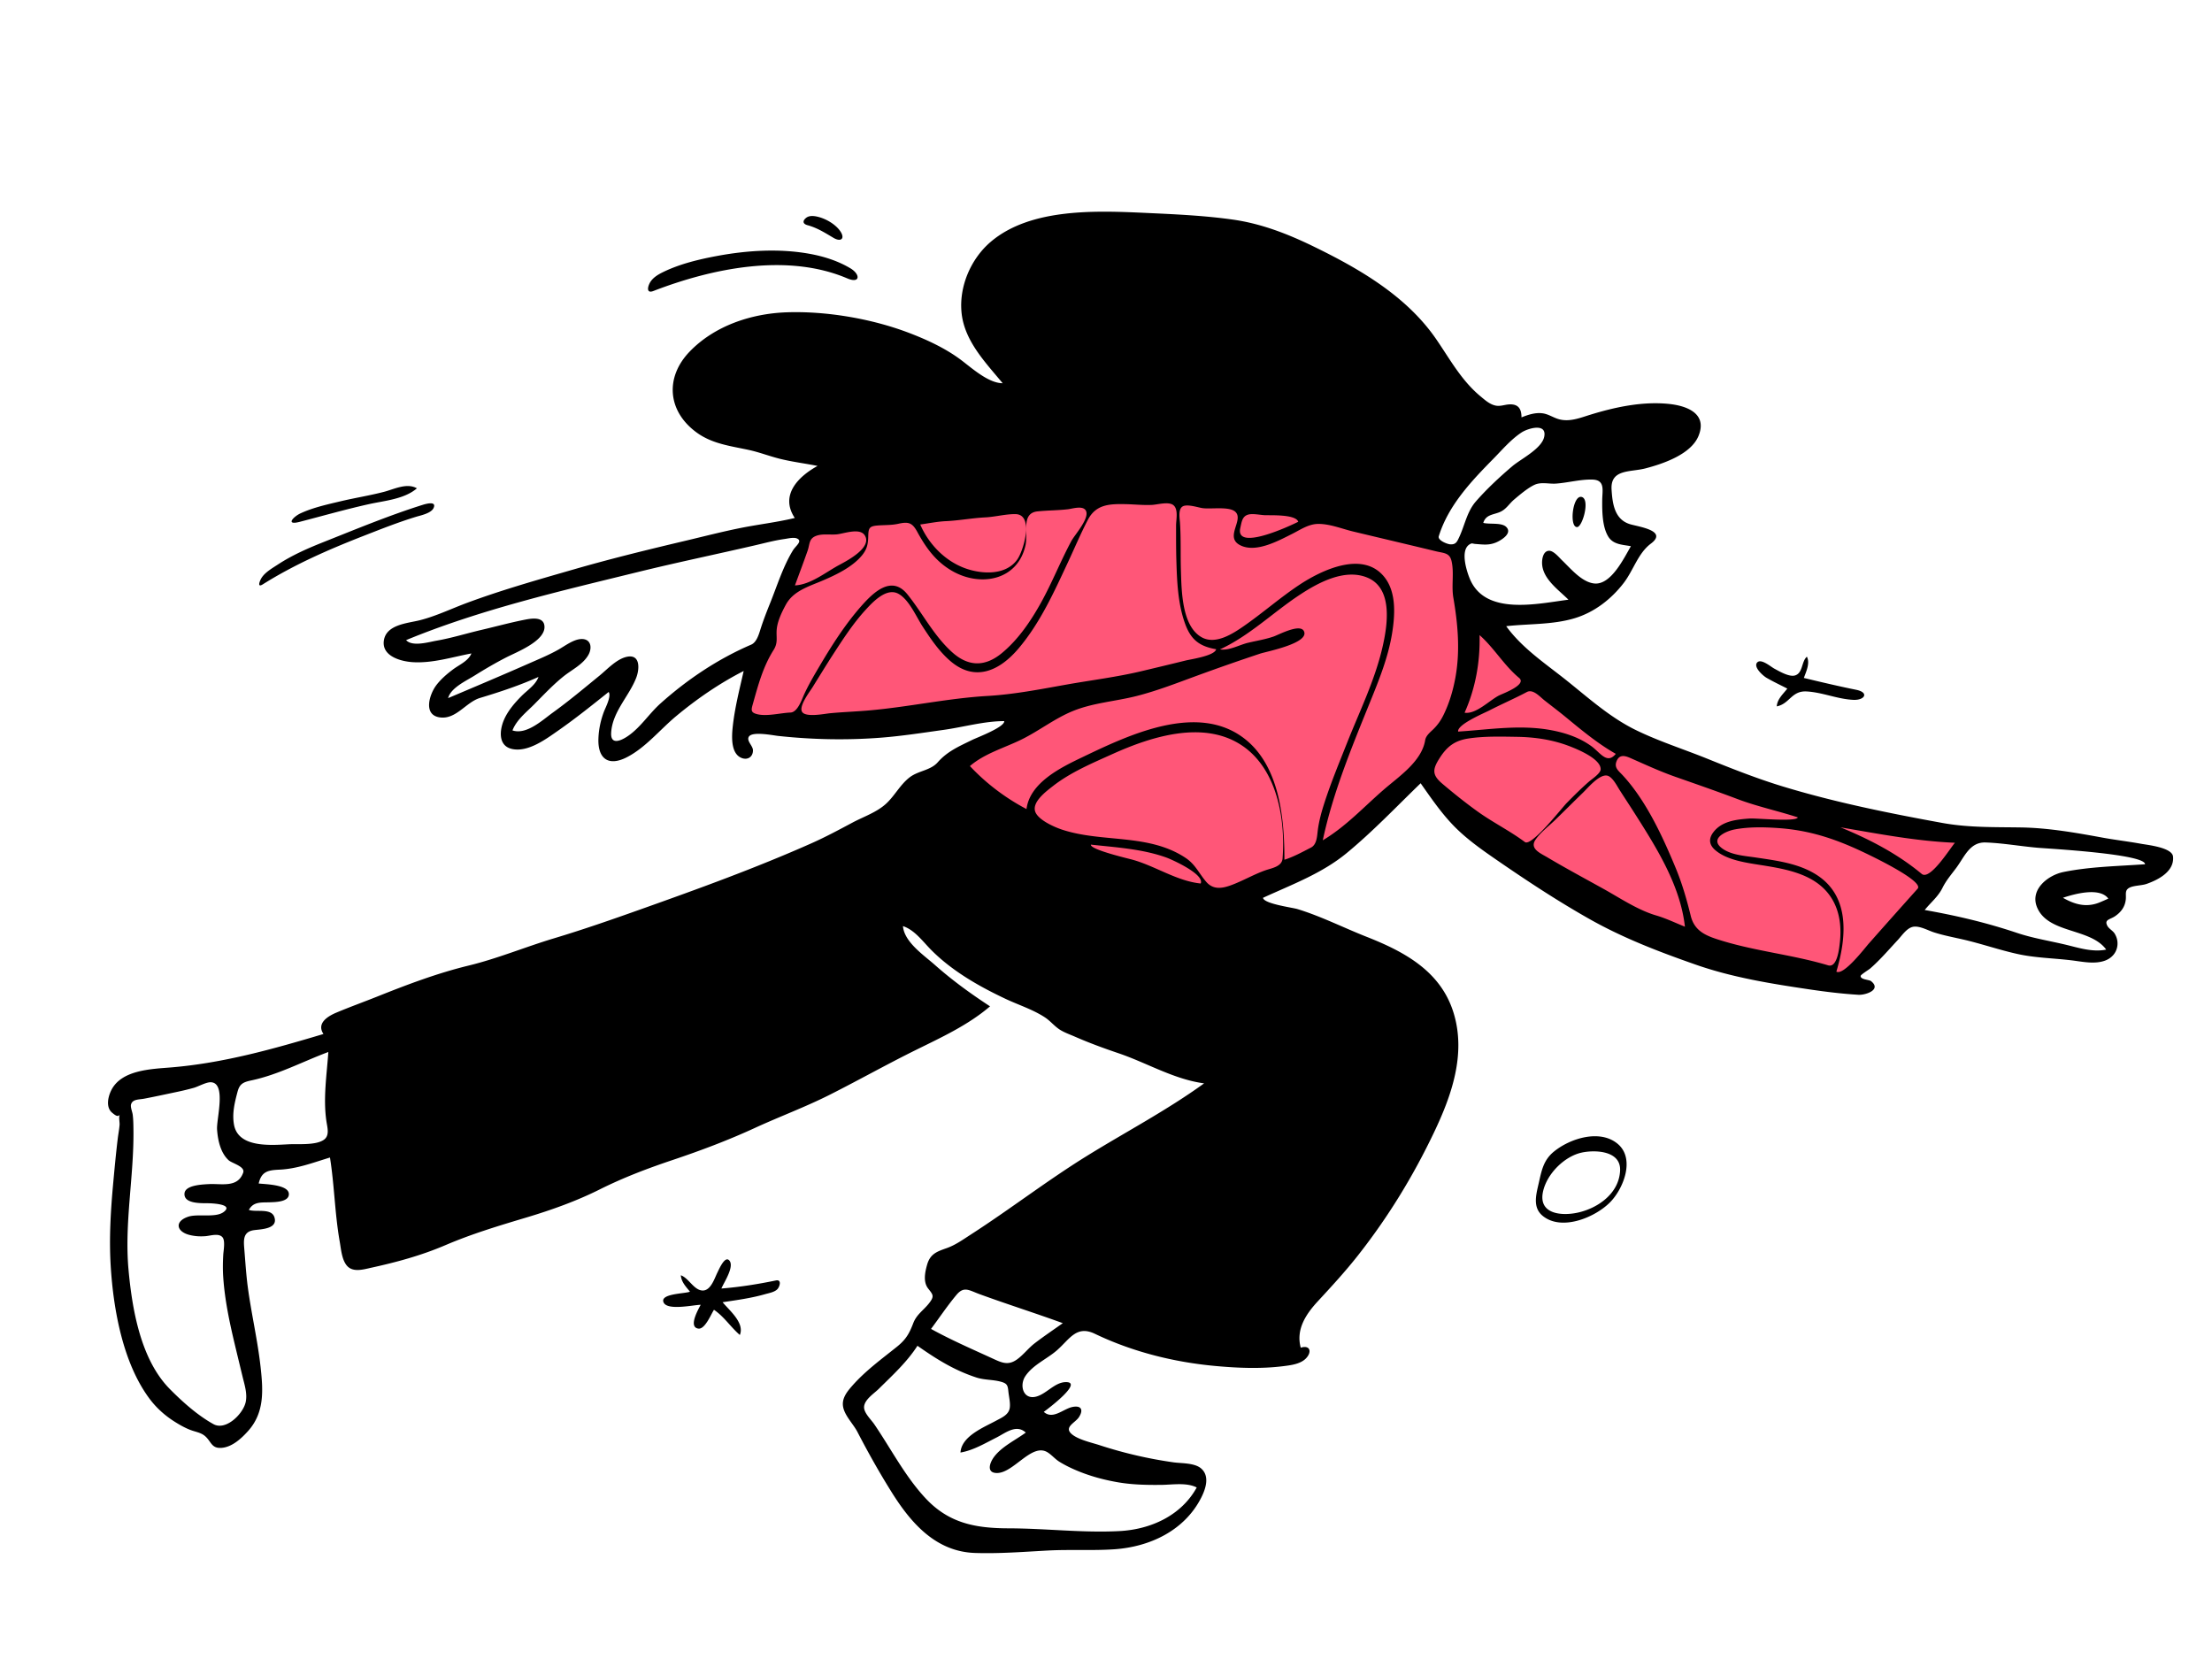 <svg width="1024" height="768" xmlns="http://www.w3.org/2000/svg"><g fill="none" fill-rule="evenodd"><path d="M344 337.466c5.023-19.531 9.757-39.487 17.21-58.257 4.665-11.746 9.608-23.385 14.559-35.012.686-1.614.976-3.17 2.312-3.974 1.784-1.073 5.476-1.05 7.489-1.419 28.597-5.245 57.49-9.248 86.48-11.5 33.082-2.57 65.334-1.394 98.068 3.997 27.995 4.61 55.713 10.964 83.129 18.24a937.062 937.062 0 0112.07 3.284c1.872.523 4.978.79 6.61 1.882 3.487 2.334 4.67 11.897 5.976 15.948 1.751 5.43 2.77 12.89 6.146 17.51 5.026 6.877 12.676 12.842 18.906 18.559 21.742 19.951 45.575 38.151 73.654 48.015 43.44 15.26 89.248 24.824 134.249 34.28 1.047.22 2.095.439 3.142.656l-34.948 38.7-19.702 21.817c-3.377 3.74-3.007 4.406-7.782 3.365-23.929-5.221-47.815-10.913-71.31-17.85-11.518-3.401-23.234-6.932-33.95-12.44-14.75-7.581-28.594-16.953-42.068-26.578-12.045-8.605-23.807-17.607-35.357-26.864-2.277-1.824-10.493-10.621-13.158-10.048-2.298.494-6.277 5.724-7.96 7.247-4.45 4.03-8.92 8.04-13.416 12.017-7.157 6.328-14.466 14.08-22.825 18.842-8.809 5.02-18.905 8.44-28.202 12.438a6537.056 6537.056 0 01-15.57 6.665c-1.356.578-3.248 1.836-4.71 1.867-4.329.092-10.613-3.426-14.627-4.796-10.312-3.52-20.549-7.264-30.68-11.277-21.63-8.57-45.402-17.883-63.204-33.305-3.106-2.69-6.14-5.702-8.196-9.296-.713-1.246-1.773-2.981-1.846-4.453-.116-2.346 1.203-2.806 3.165-4.273 10.126-7.568 21.043-14.164 31.78-20.815 2.524-1.562 5.052-3.118 7.588-4.658l-125.461 10.075-17.561 1.41" fill="#FF5678"/><path d="M530.821 98.582c13.255.605 26.844 1.221 39.984 3.087 13.097 1.858 25.32 6.613 37.158 12.37 21.345 10.381 43.16 23 56.889 42.966 6.419 9.336 11.655 19.11 20.514 26.46 2.073 1.718 4.332 3.784 7.083 4.31 2.187.418 4.116-.467 6.258-.573 4.088-.203 5.637 1.952 5.637 6.013 3.068-1.225 6.41-2.333 9.756-1.883 2.797.377 5.022 2.064 7.708 2.773 4.847 1.28 9.591-.634 14.201-2.06 11.643-3.603 24.432-6.331 36.665-5.046 8.057.847 17.821 4.34 13.649 14.72-3.46 8.608-16.4 12.966-24.572 15.108-6.951 1.822-16.298.196-15.71 9.787.41 6.694 1.423 13.876 8.539 16.048 3.9 1.191 17.724 2.966 9.652 9.006-5.96 4.461-8.042 12.313-12.576 18.21-5.779 7.516-13.613 13.592-22.77 16.335-10.248 3.07-21.091 2.481-31.617 3.672 7.414 10.23 18.118 17.267 27.861 25.047 10.244 8.18 20.128 17.12 31.985 22.951 10.627 5.227 22.108 8.856 33.084 13.288 11.528 4.655 23.137 9.256 35.036 12.883 24.002 7.314 49.25 12.423 73.926 16.91 12.177 2.215 24.117 1.89 36.418 2.087 12.618.203 25.228 2.415 37.614 4.687 6.005 1.103 12.067 1.798 18.07 2.895 2.882.527 14.286 1.688 14.695 5.908.666 6.872-6.767 10.724-12.21 12.64-2.325.82-6.068.7-8.081 1.826-2.178 1.218-1.328 3.01-1.577 5.368-.363 3.427-2.197 5.892-5.008 7.793-2.312 1.564-5.099 1.502-3.505 4.464.735 1.365 2.574 2.226 3.422 3.666.969 1.643 1.415 3.445 1.218 5.336-.345 3.31-2.532 5.836-5.582 7.007-4.876 1.871-10.598.547-15.592-.06-8.357-1.017-16.837-1.119-25.082-2.947-8.597-1.906-16.962-4.843-25.569-6.795-4.413-1-8.835-1.84-13.148-3.228-2.806-.902-6.862-3.247-9.851-2.512-2.8.687-4.988 4.067-6.818 6.03-2.527 2.706-4.972 5.486-7.54 8.155-1.7 1.767-3.445 3.498-5.302 5.102-.604.521-4.333 2.801-4.385 3.413-.145 1.73 3.926 1.7 4.797 2.387 5.067 4.004-2.546 6.538-5.831 6.337-7.572-.462-15.182-1.391-22.682-2.503-17.856-2.649-35.661-5.508-52.734-11.489-16.887-5.916-33.366-12.208-48.985-21.026-14.993-8.463-29.494-18.031-43.656-27.811-6.871-4.746-13.79-9.663-19.593-15.71-5.674-5.912-10.3-12.7-15.006-19.382-11.269 10.883-22.114 22.328-34.22 32.305-11.515 9.49-25.358 14.56-38.752 20.724.434 2.8 13.525 4.478 15.916 5.206 10.92 3.322 21.4 8.654 32.02 12.835 17.67 6.956 34.434 16.008 40.319 35.326 5.785 18.994-.925 38.113-9.11 55.272-9.659 20.255-21.132 39.016-35.002 56.674-5.9 7.513-12.256 14.428-18.73 21.423-5.524 5.97-10.26 13.04-7.945 21.523 4.445-1.39 5.26 2.078 2.353 5.015-2.583 2.61-7.048 3.116-10.498 3.548-10.457 1.311-21.26.848-31.728-.126-19.062-1.776-38.166-6.586-55.424-14.864-8.586-4.118-11.693 2.522-17.598 7.665-4.646 4.046-11.043 6.669-14.574 11.904-2.904 4.307-1.008 11.112 5.025 9.498 4.695-1.256 8.466-6.492 13.438-6.694 8.825-.358-7.825 12.232-9.956 13.769 4.218 3.771 9-1.4 13.253-2.264 4.079-.828 5.218 1.283 3.044 4.683-1.695 2.65-7.019 4.528-3.478 7.753 2.934 2.67 9.439 4.077 13.04 5.247a201.036 201.036 0 0034.117 7.921c3.778.539 9.834.194 12.897 2.872 4.04 3.532 2.092 9.386.047 13.432-7.745 15.328-23.85 22.862-40.39 23.966-10.186.678-20.468.021-30.687.57-11.198.603-22.42 1.498-33.644 1.128-18.043-.594-29.522-13.634-38.517-27.973-5.715-9.111-10.982-18.486-15.93-28.032-1.932-3.73-5.979-7.594-6.667-11.784-.621-3.773 1.786-6.798 4.125-9.468 6.155-7.024 13.56-12.385 20.795-18.19 4.131-3.313 5.72-6.057 7.558-10.88 1.55-4.06 4.526-5.795 7.148-9.035 2.883-3.564 1.978-4.194-.271-7.106-2.353-3.05-1.429-7.543-.44-10.994 1.417-4.95 4.458-6.04 8.998-7.636 4.14-1.454 7.65-4.006 11.322-6.373 18.134-11.692 35.22-24.923 53.579-36.29 18.112-11.213 37.04-21.119 54.327-33.632-14.037-1.887-26.412-9.465-39.654-13.953-6.795-2.303-13.526-4.763-20.1-7.645-2.511-1.1-5.437-2.08-7.677-3.698-2.25-1.626-3.98-3.766-6.339-5.304-5.598-3.653-12.254-5.732-18.274-8.579-6.501-3.074-12.918-6.435-18.96-10.347-5.64-3.654-11.055-7.83-15.745-12.654-3.736-3.844-7.369-8.853-12.658-10.619.555 7.365 9.68 13.464 14.681 17.897 8.115 7.192 16.55 13.304 25.622 19.244-10.174 8.716-22.575 14.391-34.49 20.279-13.396 6.618-26.418 13.955-39.76 20.677-11.303 5.694-23.194 10.081-34.683 15.372-12.394 5.708-25.152 10.494-38.084 14.837-11.703 3.93-22.722 8.12-33.765 13.637-10.735 5.363-22.222 9.464-33.706 12.906-12.903 3.867-25.214 7.545-37.624 12.847-11.19 4.78-22.426 7.835-34.27 10.434-3.911.859-8.934 2.434-11.674-1.353-2.077-2.87-2.39-7.295-2.985-10.67-2.283-12.917-2.464-26.04-4.518-38.976-7.795 2.352-15.179 5.246-23.403 5.62-5.17.234-8.312.767-9.6 6.411 2.99.338 13.677.486 13.966 4.721.261 3.821-6.205 3.86-8.498 3.965-4.103.187-7.822-.486-10.012 3.53 3.227 1.191 10.38-.98 11.809 3.358 1.84 5.597-6.52 5.583-9.527 6.034-5.248.786-4.709 4.907-4.35 9.312.474 5.795.832 11.599 1.615 17.365 1.672 12.32 4.537 24.456 5.894 36.822 1.173 10.693 1.83 20.963-5.814 29.483-3.073 3.427-7.345 7.37-12.175 7.778-4.902.413-4.813-3.02-7.864-5.546-1.87-1.547-4.346-1.864-6.549-2.699-2.68-1.015-5.279-2.502-7.686-4.043-4.437-2.839-8.315-6.363-11.452-10.6-12.268-16.573-16.653-41.335-17.869-61.43-.772-12.78-.001-25.575 1.171-38.304.632-6.855 1.268-13.714 2.097-20.549.257-2.117.687-4.239.846-6.363.091-1.216-.495-3.673.126-4.84-.793 1.488-2.198.388-3.593-.783-2.879-2.418-1.992-7.061-.452-10.24 4.64-9.582 18.547-9.954 27.595-10.7 24.32-2.002 47.423-8.522 70.706-15.486-3.286-4.92 1.882-8.167 5.888-9.858 6.178-2.607 12.557-4.9 18.793-7.388 14.08-5.623 27.869-10.865 42.614-14.453 13.356-3.25 26.28-8.643 39.457-12.597 13.615-4.086 26.984-8.755 40.375-13.514 26.523-9.425 53.07-19.055 78.81-30.488 6.506-2.89 12.721-6.24 19-9.584 5.101-2.715 11.087-4.706 15.412-8.629 4.129-3.746 6.601-8.954 11.09-12.356 4.041-3.063 9.571-3.105 12.92-6.91 4.528-5.144 9.934-7.405 16.081-10.422 1.975-.969 14.975-5.865 14.711-8.644-9.29 0-18.827 2.764-28.015 4.05-9.717 1.362-19.427 2.875-29.216 3.628-15.861 1.219-31.715.889-47.51-.83-2.36-.256-11.828-2.2-13.46.331-1.244 1.93 1.849 4.225 1.88 6.298.045 3.04-2.406 4.672-5.182 3.615-5.405-2.055-4.613-10.763-4.108-15.182.966-8.453 3.115-16.829 4.994-25.111-11.15 5.675-21.74 12.96-31.341 20.967-7.438 6.202-14.155 14.611-22.883 19.032-8.38 4.247-13.363.624-13.02-8.724.158-4.283 1.026-8.348 2.51-12.337.7-1.884 3.58-7.219 2.231-9.227-7.66 6.107-15.267 12.23-23.307 17.835-5.684 3.962-13.924 10.143-21.344 8.57-6.554-1.389-5.913-8.6-3.835-13.457 1.801-4.214 5.04-7.957 8.248-11.175 2.654-2.66 6.426-5.043 7.755-8.73-8.803 3.955-17.865 6.948-27.087 9.727-6.557 1.977-11.14 10.185-18.766 8.972-7.634-1.214-4.594-10.646-1.547-14.747 2.132-2.87 5.082-5.396 7.943-7.516 2.79-2.069 7.034-3.871 8.407-7.313-8.918 1.674-17.884 4.583-27.06 4.047-5.449-.32-14.545-2.698-13.47-10.022 1.09-7.417 10.967-7.985 16.52-9.368 7.573-1.887 14.82-5.428 22.127-8.13 14.74-5.45 29.769-9.82 44.85-14.164l4.765-1.372c17.024-4.906 34.144-9.084 51.38-13.16 8.518-2.014 17.007-4.211 25.592-5.93 8.307-1.663 16.746-2.626 24.99-4.613-6.948-10.485 1.464-19.1 10.548-24.09-5.761-1.165-11.62-1.865-17.331-3.277-4.878-1.206-9.58-3.058-14.493-4.125-8.444-1.833-16.878-2.797-24.087-8.025-13.623-9.881-14.782-25.605-3.303-37.503 11.584-12.008 28.587-17.631 44.95-18.19 18.315-.624 39.154 2.925 56.292 9.41 8.419 3.184 17.184 7.234 24.401 12.659 4.909 3.69 12.672 10.76 19.261 10.76-7.892-9.543-17.577-19.41-19.001-32.335-1.35-12.235 4.2-25.24 13.515-33.155 18.611-15.809 49.324-14.378 72.141-13.336zM424.716 623c-4.858 7.554-11.576 13.687-17.919 19.957-2.188 2.162-6.58 4.913-6.79 8.3-.172 2.766 3.221 5.876 4.703 8.05 7.836 11.492 14.288 24.186 23.86 34.394 10.82 11.535 23.167 13.778 38.487 13.81 17.01.038 34.247 2.166 51.227 1.269 14.385-.76 28.563-7.164 35.716-20.182-4.66-2.402-11.29-1.257-16.34-1.203-6.887.072-13.609-.052-20.412-1.249-6.166-1.085-12.26-2.713-18.06-5.09-3-1.231-5.968-2.638-8.731-4.348-2.024-1.25-3.544-3.166-5.532-4.394-7.331-4.526-15.797 9.865-23.632 9.588-4.8-.168-3.063-4.888-1.065-7.528 3.605-4.768 9.893-7.711 14.641-11.187-4.42-4.069-9.415.198-13.623 2.324-5.262 2.658-10.729 5.92-16.608 6.919.44-7.576 10.747-11.637 16.433-14.718 2.53-1.372 5.701-2.644 6.324-5.66.469-2.268-.333-5.493-.571-7.784-.301-2.912-.524-3.842-3.625-4.663-3.76-.996-7.548-.708-11.315-1.951-10.31-3.405-18.33-8.458-27.168-14.654zM89.635 503.614a125.468 125.468 0 01-7.62 1.842c-5.06 1.067-10.13 2.176-15.208 3.145-2.548.486-5.376.178-6.127 2.609-.386 1.246.585 3.486.752 4.78.299 2.335.318 4.701.346 7.053.266 21.66-4.264 43.197-2.27 64.857 1.685 18.305 5.627 41.452 19.076 55.086 5.804 5.884 12.946 12.274 20.255 16.296 5.73 3.15 13.733-4.759 14.903-10.235.839-3.924-.56-8.065-1.47-11.848-1.168-4.847-2.35-9.692-3.507-14.542-2.468-10.351-4.713-20.8-5.422-31.441-.233-3.496-.183-6.864.014-10.345.107-1.89.997-6.445-.325-8.064-1.71-2.094-5.618-.726-7.932-.547-2.537.196-5.013.045-7.491-.603-5.9-1.542-6.934-6.23-.492-8.402 4.497-1.516 12.719.68 16.497-2.237 4.44-3.429-4.533-3.9-6.628-3.989-2.79-.118-12.044.612-11.572-4.588.35-3.854 8.316-4.11 11.103-4.275 5.955-.35 13.489 1.88 16.063-5.298 1.031-2.876-5.18-4.336-6.738-5.762-3.787-3.466-5.028-9.408-5.354-14.277-.32-4.788 4.393-21.384-2.788-21.823-2.205-.134-5.87 2-8.065 2.608zm353.18 95.78c-4.226 5.03-7.879 10.542-11.815 15.8 9.232 5.094 18.675 9.19 28.22 13.57 4.342 1.993 7.385 3.572 11.586.552 3.014-2.167 5.274-5.246 8.215-7.499 4.228-3.236 8.645-6.202 12.979-9.287-12.787-4.665-25.77-8.759-38.553-13.434-4.78-1.748-7.18-3.814-10.632.297zm-105.29-15.982c2.735 2.772-2.53 10.452-3.566 13.081 8.479-.672 16.887-2.009 25.213-3.73 2.835-.584 1.79 2.867.73 4.005-1.313 1.409-3.937 1.835-5.691 2.337-6.453 1.85-13.073 2.74-19.696 3.727 3.031 3.729 10.324 9.561 7.975 15.168-4.235-3.649-7.28-8.505-11.965-11.66-1.354 2.02-4.162 9.141-7.24 8.705-4.83-.685.064-9.008 1.074-11.012-3.253 0-15.478 2.855-17.184-1.15-1.745-4.096 10.052-3.963 12.233-4.93l-.406-.497-.409-.492c-1.63-1.966-3.196-3.904-3.417-6.602 3.648 1.256 6.084 6.971 10.093 7.054 3.801.079 5.498-5.632 6.853-8.337.77-1.538 3.385-7.715 5.404-5.667zm411.373-53.87c8.174 6.894 2.621 20.797-3.564 27.048-6.93 7.002-22.359 13.435-31.142 6.297-4.808-3.907-3.073-9.867-1.889-15.064 1.316-5.775 2.135-10.644 6.92-14.606 7.441-6.166 21.382-10.668 29.675-3.675zm-16.593 4.006c-7.975 1.695-16.056 9.662-17.951 17.872-2.486 10.767 8.693 11.553 16.057 9.935 9.264-2.035 19.106-8.827 19.579-19.48.407-9.195-11.489-9.645-17.685-8.327zM152 487c-11.942 4.444-23.167 10.524-35.697 13.161-3.823.805-5.394 1.685-6.34 5.247-1.324 4.984-2.579 10.036-1.633 15.244 1.963 10.813 17.013 9.488 25.37 9.064 4.29-.218 12.543.566 16.266-2.111 2.719-1.954 1.578-5.62 1.154-8.474-1.585-10.67.144-21.469.88-32.13zm651.096-103.04c-4.397.829-11.998 4.412-5.694 8.904 4.205 2.995 10.464 3.359 15.405 4.099 9.651 1.445 19.954 2.694 28.328 8.138 15.519 10.085 13.618 29.118 8.976 44.695 3.343 1.969 13.163-10.902 15.013-12.995a4706.276 4706.276 0 0122.602-25.392c3.239-3.609-23.304-16.072-25.69-17.194-12.608-5.931-24.377-9.836-38.52-10.854-6.707-.483-13.782-.652-20.42.599zm-54.743-31.57c-1.205 3.037.906 4.413 2.845 6.512 10.842 11.727 18.477 28.325 24.514 42.883 3.01 7.26 5.119 14.58 6.983 22.186 1.829 7.463 7.638 9.457 14.599 11.575 16.033 4.88 32.91 6.514 49 11.334 4.31 1.291 5.157-8.185 5.427-10.588.77-6.838.055-13.974-3.539-20-6.793-11.394-20.412-13.816-32.56-15.757-6.947-1.11-16.1-2.255-21.598-7.004-2.759-2.384-3.15-5.118-.998-8.08 3.924-5.4 10.833-6.094 17.006-6.535 3.007-.214 21.623 1.667 22.23-.535-9.268-3.02-18.782-5.012-27.915-8.465-7.124-2.695-14.306-5.24-21.495-7.761l-7.19-2.52c-7.312-2.563-14.006-5.682-21.021-8.768-2.635-1.159-5.052-1.589-6.288 1.523zM905.58 401.8c-2.32 3.122-4.624 5.742-6.364 9.249-2.03 4.091-5.399 6.7-8.215 10.214 14.624 2.58 28.575 5.857 42.665 10.583 7.234 2.427 14.707 3.626 22.107 5.364 6.207 1.458 12.822 3.72 19.25 2.382-7.32-10.087-26.846-7.298-31.986-19.515-3.498-8.31 5.098-14.939 12.128-16.381 12.278-2.52 25.366-2.713 37.836-3.61.131-4.771-45.137-7.241-49.612-7.628-7.948-.687-16.242-2.177-24.175-2.452-7.362-.256-9.769 6.598-13.634 11.794zm-172.738-34.89c-4.36 4.214-8.629 8.52-12.985 12.74-2.864 2.774-6.743 5.729-9 9.034-2.882 4.22 2.166 6.249 5.53 8.246 8.49 5.042 17.266 9.749 25.906 14.545 7.762 4.309 15.835 9.793 24.403 12.314 4.582 1.348 8.885 3.44 13.305 5.21-2.132-19.132-13.12-36.51-23.251-52.46-2.327-3.663-4.73-7.274-7.056-10.936-1.173-1.843-3.347-6.194-5.805-6.57-3.632-.555-8.845 5.749-11.047 7.877zM955 415.606c5.311 3.043 10.635 4.589 16.626 2.29 1.473-.601 2.933-1.237 4.374-1.906-3.992-5.444-15.798-2.126-21-.384zm-439.895-66.583c-9.415 4.244-19.485 8.472-27.673 14.875-3.022 2.364-9.776 7.33-8.196 11.833 1.353 3.856 8.83 7.14 12.38 8.315 18.676 6.182 39.932 1.685 57.129 13.029 4.654 3.07 6.171 7.082 9.629 11.119 3.126 3.65 7.083 3.197 11.285 1.682 5.517-1.99 10.601-5.036 16.14-6.989 2.832-.998 7.645-1.66 7.94-5.481 1.385-18.014-2.458-40.963-18.339-51.984-17.827-12.372-42.42-4.455-60.295 3.601zM505.01 391c-.456 2.284 17.215 6.42 19.134 6.948 10.67 2.939 20.638 9.925 31.69 11.052 1.922-4.285-13.387-11.108-15.808-11.988-11.05-4.012-23.413-4.74-35.016-6.012zm346.99-8c13.397 5.49 26.382 12.21 37.611 21.556 3.873 3.223 13.283-12.072 15.39-14.417-17.843-.742-35.427-4.146-53-7.139zM601.62 275.407c-12.42 8.203-23.236 18.93-36.87 25.218 4.266.672 8.924-2.09 12.998-3.059 3.968-.943 7.98-1.565 11.843-2.9 2.373-.82 12.172-6.116 14.01-2.527 2.874 5.607-17.363 9.486-20.24 10.442a1041.222 1041.222 0 00-28.988 10.125c-9.315 3.404-18.624 7.066-28.25 9.51-9.777 2.483-20.143 3.122-29.542 6.978-8.311 3.409-15.455 9.051-23.472 13.033-8.04 3.993-17.178 6.463-24.108 12.406 7.536 8.041 16.448 14.775 26.198 19.901 1.561-12.263 15.936-19.245 25.77-23.959 21.44-10.276 53.64-25.772 75.493-8.358 15.971 12.727 18.135 36.877 18.135 55.783 4.326-1.377 8.276-3.568 12.295-5.636 2.783-1.434 2.814-5.424 3.164-8.089.574-4.364 1.754-8.59 3.11-12.778 2.998-9.261 6.751-18.297 10.329-27.345 5.789-14.636 12.924-29.07 16.482-44.469 2.322-10.049 5.084-27.32-7.033-32.309-10.483-4.314-22.813 2.41-31.325 8.033zm-54.236-40.902c-2.025 1.357-1.27 5.428-1.131 7.47.502 7.427.187 14.885.436 22.325.302 9.066.369 25.69 9.718 30.774 6.395 3.476 14.348-1.733 19.45-5.28 8.636-6 16.557-12.969 25.311-18.826 10.378-6.945 30.043-16.55 39.974-3.487 5.374 7.07 4.62 17.605 3.28 25.831-1.77 10.853-5.904 21.147-10.012 31.29-8.484 20.944-17.338 42.229-22.056 64.398 10.757-6.392 19.122-15.605 28.51-23.698 6.958-6 17.293-12.889 18.899-22.665.363-2.208 2.5-3.781 3.971-5.258 1.913-1.923 3.262-3.87 4.474-6.322 2.676-5.417 4.415-11.268 5.511-17.196 2.3-12.436 1.204-24.815-.917-37.178-.959-5.591.449-11.59-.855-17.04-.905-3.784-3.575-3.56-7.129-4.42-12.795-3.1-25.614-6.105-38.417-9.176-5.2-1.248-10.855-3.589-16.254-3.511-4.431.064-8.154 2.706-11.98 4.62-6.279 3.142-16.26 8.638-23.471 5.514-8.403-3.64 1.39-11.861-2.825-15.75-2.889-2.667-11.523-1.068-15.44-1.73-2.147-.363-7.078-2.004-9.047-.685zm132.223 107.398c-6.11.963-9.65 3.613-13.015 8.813-3.42 5.286-3.827 7.903 1.05 12.04 5.259 4.46 10.762 8.865 16.345 12.882 7.077 5.091 14.928 8.945 21.923 14.161 3.063 2.285 16.967-15.624 19.38-18.08 3.327-3.387 6.743-6.784 10.314-9.903 1.304-1.139 5.395-3.781 5.397-5.72.005-4.898-10.86-9.281-14.355-10.63-7.833-3.02-16.045-4.24-24.39-4.366-7.398-.112-15.321-.353-22.65.803zm27.231-21.55c-5.737 3.046-11.73 5.613-17.503 8.596-2.048 1.057-14.962 6.482-14.31 9.724 14.533-.92 29.002-3.38 43.489-.567 6.505 1.264 12.705 3.382 18.142 7.29 4.117 2.959 7.256 8.644 11.345 3.584-8.347-4.73-15.863-10.998-23.265-17.085-3.24-2.664-6.573-5.17-9.861-7.762-1.956-1.541-5.182-5.295-8.037-3.78zM363.079 249.54c-4.546.638-8.977 1.843-13.442 2.877-18.088 4.189-36.245 7.95-54.285 12.383-35.983 8.841-73.042 17.367-107.352 31.532 2.885 3.189 10.529.879 14.11.254 7.008-1.225 13.809-3.364 20.733-4.98 6.772-1.578 13.57-3.46 20.397-4.777 3.145-.606 8.692-1.404 8.82 3.31.179 6.684-12.807 11.682-17.574 14.125-5.097 2.612-10.031 5.5-14.883 8.537-3.836 2.402-10.91 5.603-12.154 10.376 12.448-5.273 24.903-10.524 37.273-15.975 4.66-2.054 9.381-3.988 13.817-6.493 2.958-1.67 6.765-4.602 10.267-4.865 4.743-.357 5.529 3.948 3.53 7.422-2.5 4.35-7.66 6.803-11.456 9.846-4.838 3.88-9.12 8.459-13.477 12.852-3.616 3.646-8.273 7.236-10.161 12.166 6.501 2.174 13.888-4.795 18.665-8.24 7.507-5.413 14.5-11.301 21.662-17.151 3.664-2.993 8.031-7.84 12.854-8.733 6.11-1.133 5.605 5.853 4.122 9.704-3.312 8.608-11.067 15.785-11.62 25.489-.342 5.974 4.719 3.7 8.095 1.304 5.686-4.036 9.534-10.186 14.694-14.814 12.427-11.148 26.651-20.657 42.023-27.26 2.75-1.183 3.74-5.426 4.577-7.976 1.248-3.806 2.684-7.496 4.184-11.216 3.287-8.149 5.983-16.956 10.589-24.483 1.284-2.1 4.598-4.239 1.857-5.473-1.49-.67-4.326.043-5.865.259zm131.22-13.784c-4.656.543-9.368.494-14.033.986-7.614.802-4.293 10.063-5.519 15.643-3.612 16.426-21.024 19.528-34.22 11.779-7.422-4.361-11.88-10.61-15.871-17.922-2.276-4.168-3.971-4.838-8.68-3.795-3.23.716-6.17.564-9.457.802-4.137.3-4.497 1.177-4.582 5.113-.074 3.496-.577 5.917-2.904 8.749-4.436 5.393-11.874 8.944-18.21 11.654-6.348 2.716-13.539 4.735-17.025 11.154-1.758 3.236-3.64 7.1-4.15 10.778-.556 4.02.808 6.513-1.536 10.22-4.872 7.708-7.105 16.13-9.569 24.89-.803 2.853-1.12 4.027 1.995 4.812 4.47 1.126 10.818-.583 15.404-.763 3.273-.128 5.184-5.897 6.247-8.234 2.068-4.546 4.604-8.85 7.143-13.151 5.754-9.745 11.907-19.425 19.424-27.94 5.673-6.426 14.049-14.426 21.313-5.396 7.08 8.8 12.182 19.108 20.697 26.78 7.489 6.747 15.206 6.855 22.972.46 7.647-6.295 13.458-14.885 18.21-23.455 5.14-9.267 9.016-19.161 14.025-28.484 1.57-2.922 8.82-10.827 6.612-14.213-1.492-2.287-6.192-.71-8.285-.467zm38.995-2.021c-4.099.193-8.223-.267-12.322-.35-7.418-.146-13.621.114-17.346 7.221-3.288 6.273-6.09 12.946-9.09 19.369-6.52 13.953-12.915 28.23-22.923 40.104-8.868 10.52-20.323 15.819-31.858 5.77-5.114-4.456-9-10.204-12.67-15.854-2.942-4.53-6.3-12.502-11.23-15.143-5.495-2.944-11.787 3.81-15.147 7.474-5.649 6.16-10.37 13.406-14.904 20.402-3.289 5.075-6.437 10.256-9.634 15.39-1.295 2.081-6.572 8.89-4.816 11.484 1.762 2.6 10.359.822 12.846.584 5.94-.566 11.87-.77 17.813-1.282 18.483-1.59 36.692-5.65 55.222-6.734 12.206-.715 24.234-3.074 36.249-5.217 11.683-2.084 23.441-3.506 35-6.26 6.796-1.62 13.604-3.241 20.387-4.921 2.347-.581 13.44-2.166 14.129-5.216-7.638-1.333-11.649-4.296-14.357-11.747-3.393-9.333-3.787-19.733-4.076-29.566-.111-3.783-.13-7.567-.132-11.352v-4.54c0-2.714 1.171-7.639-1.275-9.521-2.264-1.742-7.243-.22-9.866-.095zM684.93 294c.32 12.297-1.878 24.691-6.93 35.926 5.285.846 11.57-5.783 16.003-8.003 1.708-.856 13.013-4.964 9.227-8.105-6.964-5.776-11.53-13.846-18.3-19.818zm151.533 10c1.55 3.058-.365 6.939-1.401 9.84 8.063 1.937 16.093 3.84 24.217 5.485 6.123 1.239 3.987 4.91-1.327 4.658-7.392-.352-14.269-3.483-21.624-3.89-7.006-.387-7.831 5.73-13.804 6.907.203-3.365 2.925-5.702 4.88-8.227-3.223-1.654-6.516-3.191-9.643-5.013-1.62-.944-6.095-4.902-4.372-7.005 1.74-2.123 6.3 1.855 7.923 2.731 2.307 1.246 6.912 3.991 9.626 3.204 3.718-1.08 2.944-6.416 5.525-8.69zm-116.183-80.123c-3.271.227-6.83-.873-9.928.566-3.089 1.436-6.776 4.579-9.36 6.758-2.5 2.11-3.744 4.672-6.854 5.918-3.107 1.245-6.289 1.135-7.486 4.933 2.818.773 8.35-.252 10.557 1.819 3.21 3.014-2.391 6.331-4.715 7.28-3.333 1.36-6.059.919-9.466.663-1.483-.11-1.47-.566-2.684.169-4.504 2.722-1.388 12.407.074 15.94 7.149 17.294 31.576 11.47 45.663 9.7-4.482-4.516-11.824-9.497-12.194-16.59-.111-2.112.413-5.886 3.125-6.062 2.168-.14 4.77 3.135 6.12 4.426 4.002 3.825 9.18 10.17 14.97 10.719 7.737.734 13.69-11.798 16.899-17.263-3.944-.74-8.265-.697-10.558-4.567-2.725-4.599-2.773-11.644-2.725-16.822.04-4.408 1.446-9.231-4.448-9.448-5.429-.199-11.508 1.481-16.99 1.861zm-519.572 11.307c-1.127 2.46-6.026 3.423-8.177 4.08-8.18 2.5-16.17 5.673-24.145 8.786-16.102 6.285-32.028 13.227-46.732 22.463-2.748 1.728-1.401-1.604-.688-2.805 1.6-2.693 4.962-4.599 7.473-6.248 6.795-4.466 13.992-7.603 21.505-10.59 15.034-5.976 30.297-12.312 45.715-17.153 1.79-.562 6.564-1.837 5.05 1.467zm186.75 12.177c-2.99.31-6.49-.37-9.365.605-3.746 1.271-3.128 3.843-4.237 7.005-1.88 5.367-3.893 10.69-5.855 16.03 7.263-.34 14.22-6.089 20.375-9.398 3.484-1.874 15.599-8.091 11.946-13.783-2.313-3.603-9.546-.803-12.865-.459zm82.66-9.357c-4.497-.082-9.442 1.28-13.994 1.506-6.103.303-12.113 1.464-18.209 1.745-4.01.185-7.947 1.009-11.914 1.549 3.947 9.144 11.651 17.142 21.332 20.454 7.637 2.613 18.325 3.057 23.543-4.174 3.002-4.159 7.906-20.924-.757-21.08zm234.192-37.77c-4.904 3.257-8.835 7.925-12.932 12.09-10.26 10.43-20.88 21.599-25.322 35.898-.61 1.958 4.017 3.69 5.269 3.765 2.646.16 3.184-1.175 4.224-3.41 2.57-5.536 3.556-11.72 7.669-16.44 5.013-5.756 11.048-11.367 16.866-16.311 3.954-3.36 13.643-8.09 14.78-13.645 1.344-6.566-7.584-3.92-10.554-1.948zm-126.505 37.995c-2.773.807-2.994 3.373-3.627 6.138-2.55 11.108 23.233-1.012 26.823-2.828-1.194-3.566-12.944-2.916-15.666-3.056-2.119-.108-5.481-.85-7.53-.254zM730.102 244c-3.82.147-2.06-15.457 2.284-13.888 3.725 1.347.165 13.792-2.284 13.888zM193 226.057c-5.85 5.05-15.035 5.726-22.308 7.347-10.718 2.388-21.343 5.432-31.974 8.179-6.713 1.734-2.934-2.402.428-3.955 5.779-2.673 12.322-4.097 18.499-5.567 6.687-1.592 13.521-2.655 20.17-4.39 4.604-1.204 10.542-4.28 15.185-1.614zm181.999-108.522c6.501 1.193 12.99 3.273 18.69 6.678 4.718 2.82 4.531 7.206-1.45 4.661-27.9-11.875-62.52-4.682-89.766 5.833-3.006 1.16-2.782-1.37-1.873-3.32 1.25-2.687 3.924-4.246 6.49-5.494 7.711-3.75 16.6-5.87 24.984-7.427 13.973-2.596 28.886-3.508 42.925-.931zm4.077-17.057c3.545.961 7.618 3.346 9.786 6.372 2.538 3.54.52 5.35-3.001 3.268-3.93-2.324-7.524-4.641-12.034-5.869-2.382-.647-2.285-2.14-.575-3.451 1.6-1.227 4.086-.792 5.824-.32z" fill="#000"/></g></svg>